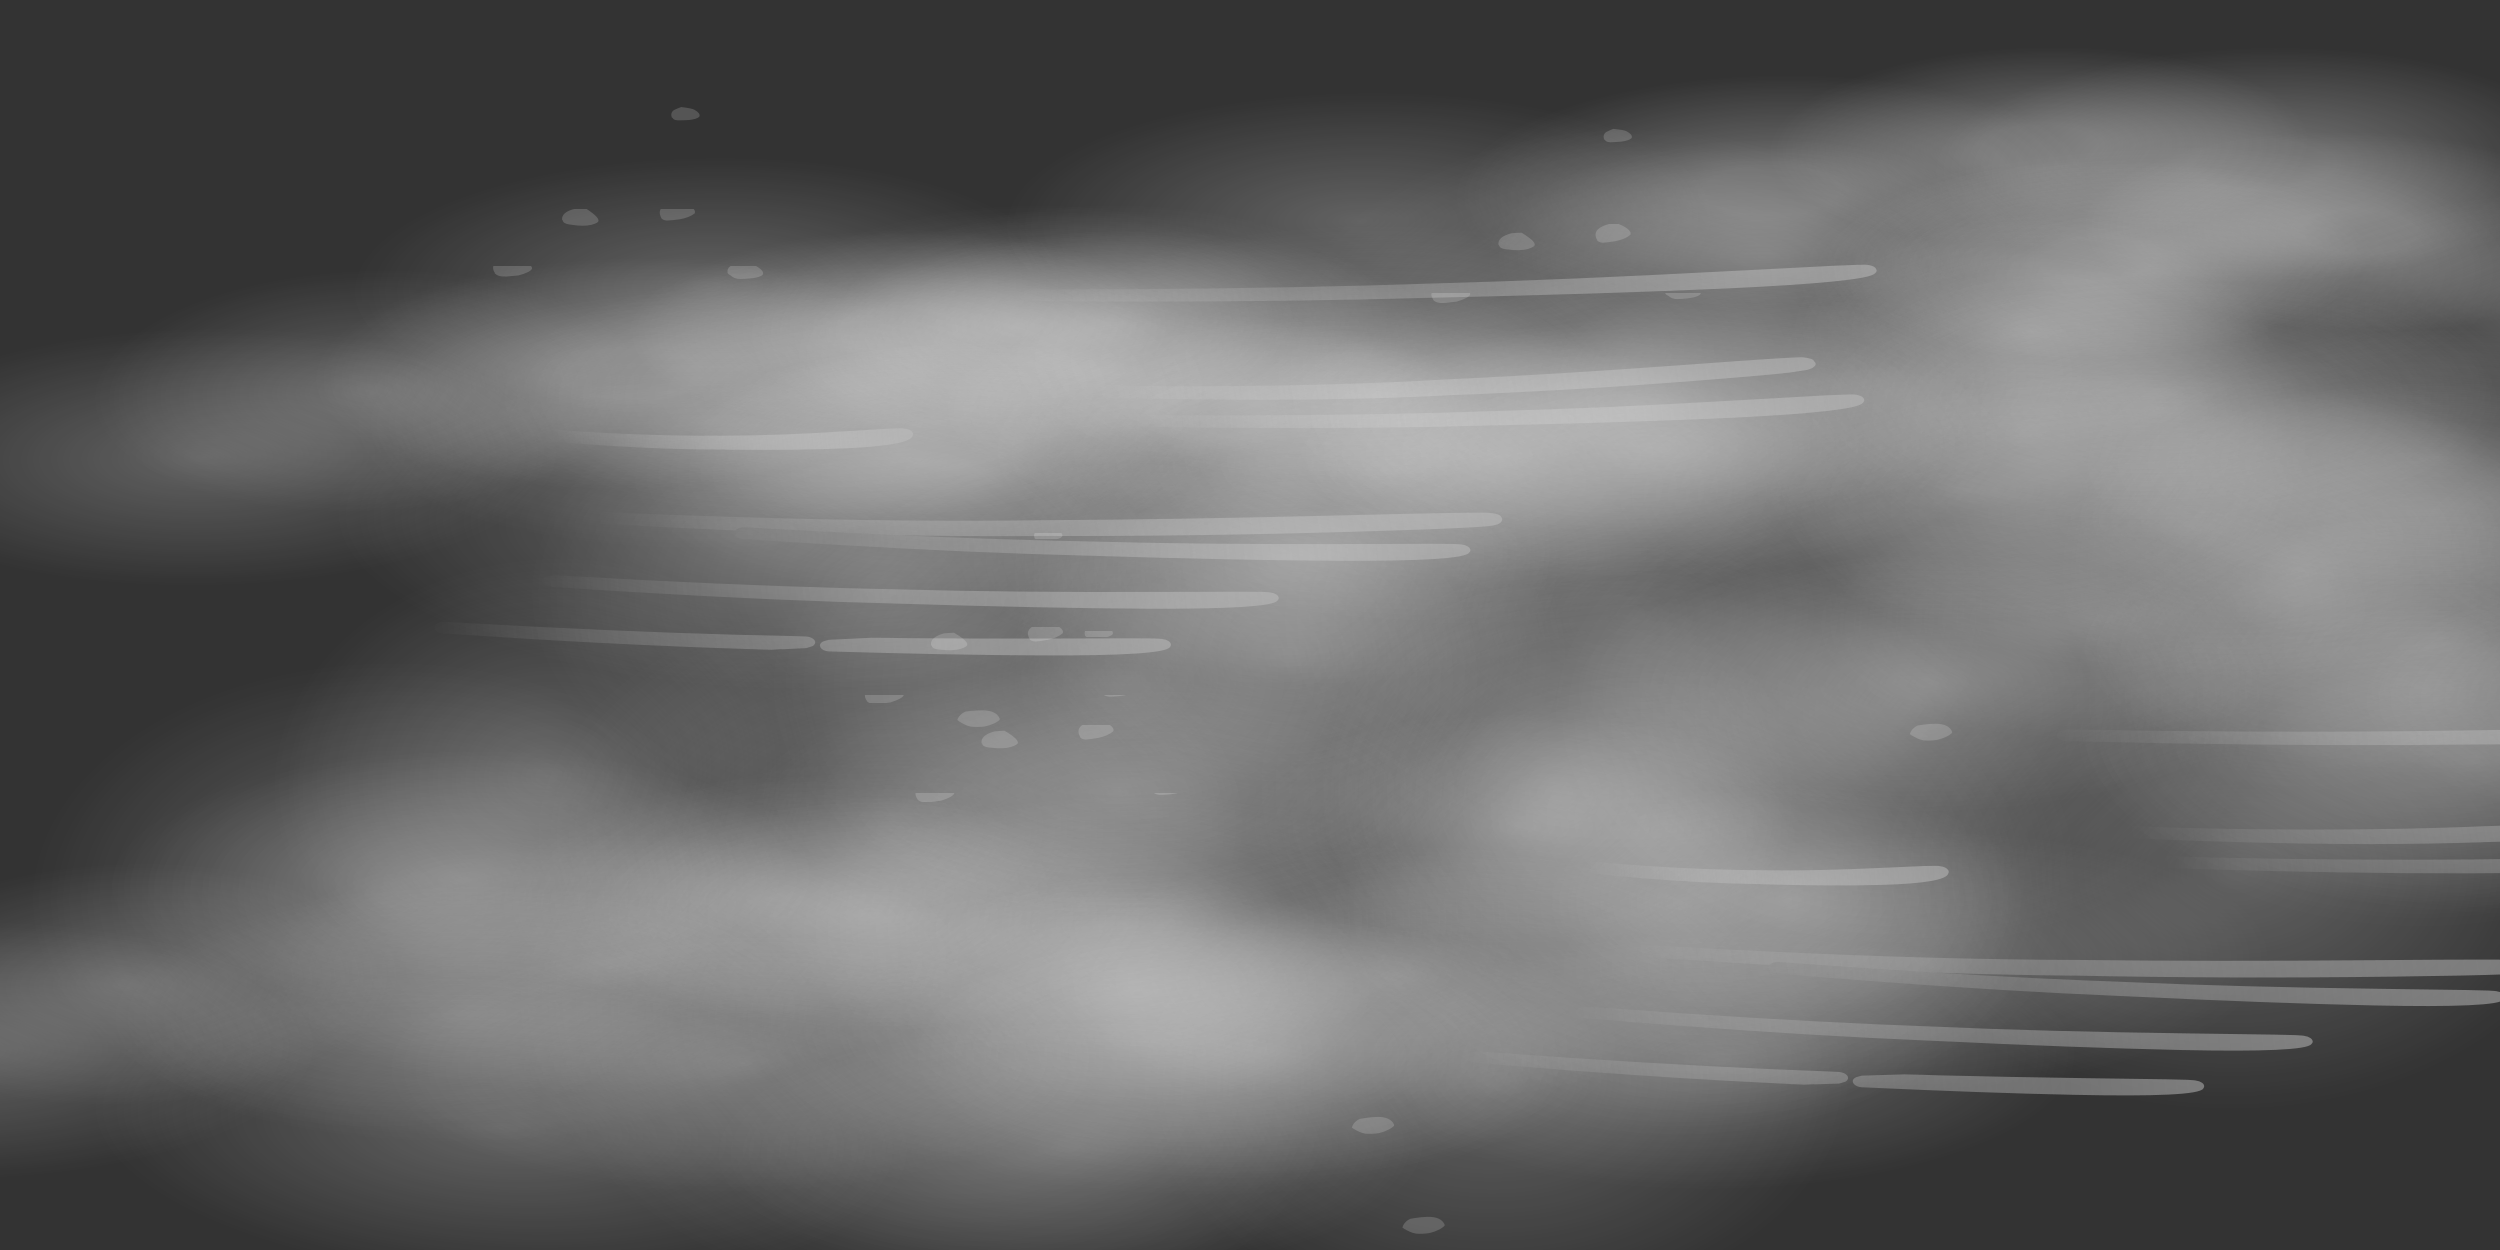 <?xml version="1.0" encoding="UTF-8" standalone="no"?>
<svg xmlns:xlink="http://www.w3.org/1999/xlink" height="150.0px" width="300.0px" xmlns="http://www.w3.org/2000/svg">
  <rect width="100%" height="100%" fill="#333333" stroke="none"/>
  <g transform="matrix(1.0, 0.0, 0.0, 1.0, 0.0, 0.0)">
    <use height="220.9" transform="matrix(0.584, -0.005, 0.014, 0.534, 0.431, 42.516)" width="418.35" xlink:href="#shape0"/>
    <use height="220.9" transform="matrix(0.584, -0.006, 0.009, 0.295, 28.415, 80.088)" width="418.35" xlink:href="#shape0"/>
    <use height="220.9" transform="matrix(0.584, -0.005, 0.008, 0.295, -20.506, 19.194)" width="418.35" xlink:href="#shape0"/>
    <use height="129.35" transform="matrix(0.584, -0.005, 0.008, 0.295, 35.813, 27.862)" width="246.05" xlink:href="#shape1"/>
    <use height="220.9" transform="matrix(0.584, -0.005, 0.008, 0.295, -49.656, 90.394)" width="418.35" xlink:href="#shape0"/>
    <use height="220.9" transform="matrix(0.584, -0.005, 0.015, 0.547, 89.194, 15.206)" width="418.35" xlink:href="#shape0"/>
    <use height="220.9" transform="matrix(0.584, -0.006, 0.009, 0.295, 186.515, 46.388)" width="418.35" xlink:href="#shape0"/>
    <use height="220.9" transform="matrix(0.584, -0.005, 0.008, 0.295, 57.744, 11.394)" width="418.35" xlink:href="#shape0"/>
    <use height="129.35" transform="matrix(0.584, -0.005, 0.008, 0.295, 172.713, 5.912)" width="246.05" xlink:href="#shape1"/>
    <use height="220.9" transform="matrix(0.584, -0.006, 0.009, 0.295, 153.065, 18.088)" width="418.35" xlink:href="#shape0"/>
    <use height="153.65" transform="matrix(0.46, -0.115, 0.213, 0.255, 36.274, 56.489)" width="376.05" xlink:href="#shape2"/>
    <use height="153.65" transform="matrix(0.462, -0.107, 0.21, 0.258, 160.409, 107.777)" width="376.05" xlink:href="#shape2"/>
    <use height="339.2" transform="matrix(0.409, 0.0, 0.041, 0.259, 110.316, 2.944)" width="540.5" xlink:href="#morphshape0"/>
    <use height="339.2" transform="matrix(0.409, -0.006, 0.046, 0.259, 47.779, 63.709)" width="540.5" xlink:href="#morphshape0"/>
    <use height="339.2" transform="matrix(0.409, -0.006, 0.046, 0.258, 41.713, 52.045)" width="540.5" xlink:href="#morphshape0"/>
    <use height="339.2" transform="matrix(0.41, 0.011, 0.032, 0.26, -1.291, -1.911)" width="540.5" xlink:href="#morphshape0"/>
  </g>
  <defs>
    <g id="shape0" transform="matrix(1.0, 0.0, 0.0, 1.0, 209.15, 110.45)">
      <path d="M53.55 8.85 Q29.0 8.85 11.65 -5.55 -5.7 -19.95 -5.7 -40.3 -5.7 -60.65 11.65 -75.05 29.0 -89.45 53.55 -89.45 78.1 -89.45 95.5 -75.05 112.85 -60.65 112.85 -40.3 112.85 -19.95 95.5 -5.55 78.1 8.85 53.55 8.85" fill="url(#gradient0)" fill-rule="evenodd" stroke="none"/>
      <path d="M-77.75 -62.75 Q-55.4 -55.55 -46.15 -36.4 -36.85 -17.3 -46.05 2.65 -55.2 22.55 -77.5 31.6 -99.8 40.6 -122.1 33.45 -144.4 26.25 -153.7 7.1 -163.0 -12.05 -153.8 -32.0 -144.65 -51.9 -122.35 -60.9 -100.1 -69.95 -77.75 -62.75" fill="url(#gradient1)" fill-rule="evenodd" stroke="none"/>
      <path d="M159.0 -9.05 Q159.0 11.25 144.1 25.55 129.15 39.9 108.05 39.9 86.95 39.9 72.05 25.55 57.15 11.25 57.15 -9.05 57.15 -29.3 72.05 -43.6 86.95 -57.95 108.05 -57.95 129.15 -57.95 144.1 -43.6 159.0 -29.3 159.0 -9.05" fill="url(#gradient2)" fill-rule="evenodd" stroke="none"/>
      <path d="M20.3 -98.05 Q43.7 -83.75 45.7 -61.35 46.65 -50.35 41.6 -39.85 36.75 -29.75 27.0 -21.5 6.35 -4.1 -24.8 -1.95 -56.0 0.25 -79.4 -14.0 -102.85 -28.3 -104.8 -50.7 -105.75 -61.7 -100.75 -72.2 -95.9 -82.3 -86.15 -90.55 -65.5 -107.95 -34.3 -110.15 -3.15 -112.3 20.3 -98.05" fill="url(#gradient3)" fill-rule="evenodd" stroke="none"/>
      <path d="M-100.75 -17.95 Q-95.9 -28.05 -86.15 -36.3 -65.5 -53.7 -34.3 -55.9 -3.15 -58.1 20.3 -43.8 43.7 -29.55 45.7 -7.1 46.65 3.9 41.6 14.35 36.75 24.45 27.0 32.7 6.35 50.1 -24.8 52.3 -56.0 54.5 -79.4 40.2 -102.85 25.95 -104.8 3.5 -105.75 -7.5 -100.75 -17.95" fill="url(#gradient4)" fill-rule="evenodd" stroke="none"/>
      <path d="M-75.1 -11.5 Q-46.35 -24.15 -10.85 -16.4 24.65 -8.65 46.15 15.0 56.3 26.2 60.6 38.7 65.0 51.7 62.5 64.3 59.95 76.9 50.9 86.95 42.15 96.65 28.55 102.6 -0.2 115.25 -35.7 107.5 -71.2 99.75 -92.7 76.1 -102.85 64.95 -107.15 52.4 -111.55 39.45 -109.05 26.85 -106.5 14.25 -97.45 4.2 -88.7 -5.5 -75.1 -11.5" fill="url(#gradient5)" fill-rule="evenodd" stroke="none"/>
      <path d="M97.95 35.75 Q93.1 45.85 83.35 54.1 62.7 71.5 31.55 73.7 0.4 75.9 -23.05 61.6 -46.5 47.3 -48.45 24.9 -49.4 13.9 -44.4 3.45 -39.55 -6.65 -29.75 -14.9 -9.1 -32.3 22.05 -34.5 53.2 -36.7 76.65 -22.4 100.05 -8.15 102.05 14.3 103.0 25.3 97.95 35.75" fill="url(#gradient6)" fill-rule="evenodd" stroke="none"/>
      <path d="M168.8 50.4 Q169.8 61.4 164.75 71.9 159.9 82.0 150.15 90.25 129.5 107.65 98.3 109.8 67.15 112.0 43.7 97.75 20.3 83.45 18.3 61.05 17.35 50.05 22.4 39.55 27.25 29.45 37.0 21.2 57.65 3.8 88.8 1.6 119.95 -0.55 143.4 13.7 154.5 20.45 161.05 29.75 167.85 39.4 168.8 50.4" fill="url(#gradient7)" fill-rule="evenodd" stroke="none"/>
      <path d="M-66.25 -14.2 Q-59.45 -4.55 -58.5 6.45 -57.5 17.45 -62.55 27.9 -67.4 38.0 -77.15 46.25 -97.85 63.65 -129.0 65.85 -160.15 68.05 -183.6 53.75 -207.0 39.5 -209.0 17.05 -209.95 6.05 -204.9 -4.4 -200.05 -14.5 -190.3 -22.75 -169.65 -40.15 -138.5 -42.35 -107.35 -44.55 -83.9 -30.25 -72.8 -23.5 -66.25 -14.2" fill="url(#gradient8)" fill-rule="evenodd" stroke="none"/>
      <path d="M209.05 10.7 Q210.05 21.7 205.0 32.2 200.15 42.3 190.4 50.55 169.75 67.95 138.55 70.15 107.4 72.35 83.95 58.05 60.55 43.75 58.55 21.35 57.6 10.35 62.65 -0.15 67.5 -10.25 77.25 -18.45 97.9 -35.85 129.05 -38.05 160.2 -40.25 183.65 -25.95 194.75 -19.25 201.3 -9.9 208.1 -0.3 209.05 10.7" fill="url(#gradient9)" fill-rule="evenodd" stroke="none"/>
    </g>
    <radialGradient cx="0" cy="0" gradientTransform="matrix(0.072, 0.0, 0.0, -0.06, 53.55, -40.3)" gradientUnits="userSpaceOnUse" id="gradient0" r="819.2" spreadMethod="pad">
      <stop offset="0.0" stop-color="#ffffff" stop-opacity="0.231"/>
      <stop offset="0.965" stop-color="#ffffff" stop-opacity="0.0"/>
    </radialGradient>
    <radialGradient cx="0" cy="0" gradientTransform="matrix(0.066, -0.027, -0.027, -0.056, -99.9, -14.65)" gradientUnits="userSpaceOnUse" id="gradient1" r="819.2" spreadMethod="pad">
      <stop offset="0.0" stop-color="#ffffff" stop-opacity="0.231"/>
      <stop offset="0.965" stop-color="#ffffff" stop-opacity="0.0"/>
    </radialGradient>
    <radialGradient cx="0" cy="0" gradientTransform="matrix(0.062, 0.0, 0.0, -0.06, 108.05, -9.05)" gradientUnits="userSpaceOnUse" id="gradient2" r="819.2" spreadMethod="pad">
      <stop offset="0.0" stop-color="#ffffff" stop-opacity="0.231"/>
      <stop offset="0.965" stop-color="#ffffff" stop-opacity="0.0"/>
    </radialGradient>
    <radialGradient cx="0" cy="0" gradientTransform="matrix(0.092, -0.006, -0.006, -0.066, -29.55, -56.05)" gradientUnits="userSpaceOnUse" id="gradient3" r="819.2" spreadMethod="pad">
      <stop offset="0.0" stop-color="#ffffff" stop-opacity="0.231"/>
      <stop offset="0.965" stop-color="#ffffff" stop-opacity="0.0"/>
    </radialGradient>
    <radialGradient cx="0" cy="0" gradientTransform="matrix(0.092, -0.006, -0.006, -0.066, -29.55, -1.8)" gradientUnits="userSpaceOnUse" id="gradient4" r="819.2" spreadMethod="pad">
      <stop offset="0.0" stop-color="#ffffff" stop-opacity="0.231"/>
      <stop offset="0.965" stop-color="#ffffff" stop-opacity="0.0"/>
    </radialGradient>
    <radialGradient cx="0" cy="0" gradientTransform="matrix(0.105, 0.023, 0.015, -0.076, -23.25, 45.55)" gradientUnits="userSpaceOnUse" id="gradient5" r="819.2" spreadMethod="pad">
      <stop offset="0.0" stop-color="#ffffff" stop-opacity="0.231"/>
      <stop offset="0.965" stop-color="#ffffff" stop-opacity="0.0"/>
    </radialGradient>
    <radialGradient cx="0" cy="0" gradientTransform="matrix(0.092, -0.006, -0.006, -0.066, 26.8, 19.6)" gradientUnits="userSpaceOnUse" id="gradient6" r="819.2" spreadMethod="pad">
      <stop offset="0.0" stop-color="#ffffff" stop-opacity="0.231"/>
      <stop offset="0.965" stop-color="#ffffff" stop-opacity="0.0"/>
    </radialGradient>
    <radialGradient cx="0" cy="0" gradientTransform="matrix(0.092, -0.006, -0.006, -0.066, 93.55, 55.7)" gradientUnits="userSpaceOnUse" id="gradient7" r="819.2" spreadMethod="pad">
      <stop offset="0.0" stop-color="#ffffff" stop-opacity="0.231"/>
      <stop offset="0.965" stop-color="#ffffff" stop-opacity="0.0"/>
    </radialGradient>
    <radialGradient cx="0" cy="0" gradientTransform="matrix(0.092, -0.006, -0.006, -0.066, -133.75, 11.75)" gradientUnits="userSpaceOnUse" id="gradient8" r="819.2" spreadMethod="pad">
      <stop offset="0.0" stop-color="#ffffff" stop-opacity="0.231"/>
      <stop offset="0.965" stop-color="#ffffff" stop-opacity="0.0"/>
    </radialGradient>
    <radialGradient cx="0" cy="0" gradientTransform="matrix(0.092, -0.006, -0.006, -0.066, 133.8, 16.05)" gradientUnits="userSpaceOnUse" id="gradient9" r="819.2" spreadMethod="pad">
      <stop offset="0.0" stop-color="#ffffff" stop-opacity="0.231"/>
      <stop offset="0.965" stop-color="#ffffff" stop-opacity="0.0"/>
    </radialGradient>
    <g id="shape1" transform="matrix(1.0, 0.0, 0.0, 1.0, 123.0, 64.65)">
      <path d="M-106.15 -36.95 Q-87.7 -52.5 -59.8 -54.45 -31.95 -56.45 -11.0 -43.65 9.95 -30.9 11.7 -10.85 13.45 9.2 -5.0 24.75 -23.45 40.3 -51.3 42.25 -79.2 44.25 -100.15 31.45 -121.1 18.7 -122.85 -1.35 -124.6 -21.4 -106.15 -36.95" fill="url(#gradient10)" fill-rule="evenodd" stroke="none"/>
      <path d="M42.95 3.45 Q27.15 16.75 3.3 18.45 -20.6 20.15 -38.5 9.2 -56.45 -1.7 -58.0 -18.9 -59.5 -36.05 -43.65 -49.4 -27.85 -62.7 -4.0 -64.4 19.9 -66.1 37.8 -55.15 55.75 -44.2 57.25 -27.05 58.8 -9.9 42.95 3.45" fill="url(#gradient11)" fill-rule="evenodd" stroke="none"/>
      <path d="M90.3 -53.25 Q111.75 -40.15 113.55 -19.65 115.35 0.85 96.45 16.8 77.55 32.8 49.0 34.8 20.45 36.8 -1.05 23.7 -22.5 10.6 -24.3 -9.9 -26.1 -30.45 -7.2 -46.4 11.7 -62.3 40.25 -64.35 68.8 -66.35 90.3 -53.25" fill="url(#gradient12)" fill-rule="evenodd" stroke="none"/>
      <path d="M7.0 -18.4 Q30.9 -20.1 48.8 -9.15 66.75 1.8 68.25 18.95 69.8 36.1 53.95 49.45 38.15 62.75 14.3 64.45 -9.6 66.15 -27.5 55.2 -45.45 44.3 -47.0 27.1 -48.5 9.95 -32.65 -3.4 -16.85 -16.7 7.0 -18.4" fill="url(#gradient13)" fill-rule="evenodd" stroke="none"/>
      <path d="M103.95 45.8 Q86.1 56.7 61.95 54.75 37.8 52.75 21.55 39.1 5.3 25.4 6.4 8.0 7.5 -9.4 25.35 -20.3 43.25 -31.25 67.35 -29.25 91.5 -27.3 107.8 -13.6 124.1 0.1 122.95 17.5 121.85 34.9 103.95 45.8" fill="url(#gradient14)" fill-rule="evenodd" stroke="none"/>
    </g>
    <radialGradient cx="0" cy="0" gradientTransform="matrix(0.082, -0.006, -0.005, -0.059, -55.55, -6.1)" gradientUnits="userSpaceOnUse" id="gradient10" r="819.2" spreadMethod="pad">
      <stop offset="0.208" stop-color="#ffffff" stop-opacity="0.271"/>
      <stop offset="0.965" stop-color="#ffffff" stop-opacity="0.0"/>
    </radialGradient>
    <radialGradient cx="0" cy="0" gradientTransform="matrix(0.07, -0.005, -0.004, -0.051, -0.35, -22.95)" gradientUnits="userSpaceOnUse" id="gradient11" r="819.2" spreadMethod="pad">
      <stop offset="0.208" stop-color="#ffffff" stop-opacity="0.271"/>
      <stop offset="0.965" stop-color="#ffffff" stop-opacity="0.0"/>
    </radialGradient>
    <radialGradient cx="0" cy="0" gradientTransform="matrix(0.084, -0.006, -0.005, -0.06, 44.6, -14.8)" gradientUnits="userSpaceOnUse" id="gradient12" r="819.2" spreadMethod="pad">
      <stop offset="0.208" stop-color="#ffffff" stop-opacity="0.271"/>
      <stop offset="0.965" stop-color="#ffffff" stop-opacity="0.0"/>
    </radialGradient>
    <radialGradient cx="0" cy="0" gradientTransform="matrix(0.07, -0.005, -0.004, -0.051, 10.65, 23.05)" gradientUnits="userSpaceOnUse" id="gradient13" r="819.2" spreadMethod="pad">
      <stop offset="0.208" stop-color="#ffffff" stop-opacity="0.271"/>
      <stop offset="0.965" stop-color="#ffffff" stop-opacity="0.0"/>
    </radialGradient>
    <radialGradient cx="0" cy="0" gradientTransform="matrix(0.071, 0.006, 0.003, -0.051, 64.65, 12.75)" gradientUnits="userSpaceOnUse" id="gradient14" r="819.2" spreadMethod="pad">
      <stop offset="0.208" stop-color="#ffffff" stop-opacity="0.271"/>
      <stop offset="0.965" stop-color="#ffffff" stop-opacity="0.0"/>
    </radialGradient>
    <g id="shape2" transform="matrix(1.0, 0.0, 0.0, 1.0, 183.55, 76.95)">
      <path d="M0.75 -33.4 L2.65 -33.3 Q11.9 -28.5 26.45 -22.0 55.4 -9.15 80.55 -0.9 L80.65 -0.85 80.7 -0.85 80.85 -0.8 Q103.2 7.15 134.2 16.5 159.5 24.05 160.75 24.95 162.75 26.3 162.45 27.6 162.7 29.25 160.75 30.05 L160.7 30.05 160.55 30.1 159.5 30.25 159.45 30.25 154.9 29.55 154.7 29.5 Q148.5 28.05 134.4 23.95 104.05 15.15 76.85 5.0 L76.85 5.05 Q51.95 -3.55 23.5 -17.15 9.25 -23.85 0.3 -28.8 L0.2 -28.85 -0.1 -29.1 -0.8 -30.1 -0.85 -30.25 Q-1.2 -31.25 -0.75 -32.15 L-0.75 -32.1 -0.65 -32.3 -0.7 -32.25 Q-0.2 -33.15 0.75 -33.4" fill="url(#gradient15)" fill-rule="evenodd" stroke="none"/>
      <path d="M3.35 -18.25 L5.3 -18.15 Q14.75 -13.5 29.6 -6.85 59.35 6.4 84.75 15.95 107.55 25.0 140.15 35.75 L158.75 41.95 Q161.85 43.05 163.35 43.65 L164.6 44.15 164.9 44.3 164.95 44.3 165.3 44.55 165.6 44.75 165.5 44.7 165.85 45.05 Q166.7 46.15 166.4 47.1 166.25 47.9 165.55 48.45 L165.5 48.5 Q162.55 51.25 135.75 42.0 113.4 34.15 80.85 21.0 L80.9 21.0 Q55.8 11.25 26.85 -2.25 12.3 -8.95 3.1 -13.6 L3.05 -13.65 2.9 -13.7 2.95 -13.7 Q2.15 -14.15 1.85 -14.95 L1.8 -15.1 Q1.45 -16.0 1.85 -16.9 L1.95 -17.1 Q2.35 -17.85 3.2 -18.2 L3.35 -18.25" fill="url(#gradient16)" fill-rule="evenodd" stroke="none"/>
      <path d="M4.1 -76.75 L4.15 -76.8 4.2 -76.8 6.15 -76.7 6.4 -76.55 Q16.2 -72.15 29.45 -66.35 65.15 -50.75 95.4 -39.35 122.8 -28.55 161.5 -15.4 L183.6 -7.8 189.05 -5.8 189.1 -5.8 190.5 -5.2 190.5 -5.25 191.05 -4.95 191.2 -4.85 191.65 -4.5 191.7 -4.45 Q192.75 -3.35 192.45 -2.35 192.45 -1.35 191.35 -0.7 188.25 1.85 156.65 -9.3 130.0 -18.8 91.15 -34.45 L91.2 -34.45 Q61.35 -46.05 26.55 -61.8 L3.95 -72.2 3.75 -72.3 Q3.0 -72.75 2.7 -73.55 L2.7 -73.6 Q2.35 -74.6 2.8 -75.55 L2.8 -75.5 3.0 -75.8 3.95 -76.7 4.1 -76.75 M191.6 -4.5 L191.65 -4.5 191.6 -4.5" fill="url(#gradient17)" fill-rule="evenodd" stroke="none"/>
      <path d="M2.8 64.2 L3.3 64.55 3.4 64.6 3.4 64.65 4.0 65.25 4.05 65.35 4.1 65.5 Q4.55 66.3 4.4 66.95 4.35 67.9 3.5 68.5 0.65 71.3 -25.85 59.1 -47.65 49.05 -79.55 32.45 -104.05 20.05 -132.35 3.45 -143.0 -2.75 -150.7 -7.5 -151.6 -8.1 -151.8 -9.1 L-151.8 -9.15 -151.8 -9.4 -151.8 -9.5 -151.8 -9.55 -151.8 -9.65 Q-151.85 -10.3 -151.5 -10.9 -150.95 -11.8 -149.95 -12.05 L-148.1 -11.8 -129.05 -0.85 Q-100.1 15.55 -75.2 27.8 -52.9 39.25 -21.1 53.35 -8.95 58.7 -2.9 61.45 L1.6 63.55 2.85 64.25 2.8 64.2" fill="url(#gradient18)" fill-rule="evenodd" stroke="none"/>
      <path d="M-122.15 -68.75 Q-117.8 -65.85 -110.95 -61.95 -97.25 -54.2 -85.15 -49.1 -74.35 -44.25 -58.6 -39.25 L-49.5 -36.3 -47.15 -35.4 -46.35 -35.05 -45.7 -34.5 -45.65 -34.45 -45.6 -34.45 Q-44.95 -33.65 -44.95 -32.9 L-44.95 -32.85 -44.95 -32.8 Q-44.85 -31.95 -45.5 -31.2 -47.7 -27.65 -62.0 -32.7 -72.95 -36.6 -88.4 -43.95 L-88.45 -44.0 -88.55 -44.05 -88.6 -44.1 Q-100.5 -49.35 -113.9 -57.45 -120.7 -61.65 -124.95 -64.6 -125.55 -65.05 -125.8 -65.65 L-126.0 -66.1 -126.0 -66.15 Q-126.2 -67.15 -125.65 -68.0 L-125.65 -68.05 Q-125.15 -68.75 -124.4 -69.0 L-124.05 -69.1 -124.0 -69.1 Q-123.05 -69.3 -122.15 -68.75" fill="url(#gradient19)" fill-rule="evenodd" stroke="none"/>
      <path d="M-183.2 -3.2 Q-182.65 -4.1 -181.65 -4.35 -180.7 -4.6 -179.8 -4.1 L-160.75 6.8 Q-131.7 23.25 -106.9 35.45 L-105.0 36.45 -104.95 36.45 Q-104.1 36.9 -103.7 37.8 L-103.7 37.85 -103.65 38.05 Q-103.45 38.85 -103.7 39.55 L-103.75 39.65 -103.8 39.75 -103.8 39.8 -103.85 39.9 Q-104.25 40.6 -105.05 41.0 L-105.0 40.95 -105.1 41.0 -106.7 41.15 -106.9 41.1 -112.2 39.25 -112.3 39.2 -112.4 39.1 -114.15 38.55 -114.3 38.5 -114.4 38.45 -114.5 38.45 -117.45 36.95 -117.45 36.9 -120.45 35.35 Q-140.95 24.65 -164.0 11.15 L-182.3 0.2 Q-183.2 -0.3 -183.45 -1.3 -183.7 -2.3 -183.15 -3.2 L-183.2 -3.2 M-28.8 71.9 L-28.85 71.85 -28.35 72.2 -28.25 72.25 -28.25 72.3 -27.7 72.85 -27.65 72.9 -27.6 73.0 -27.55 73.15 Q-27.1 73.95 -27.25 74.6 -27.35 75.45 -28.05 76.1 -30.75 79.15 -57.5 66.8 -76.25 58.2 -102.15 44.8 L-102.2 44.8 Q-103.1 44.35 -103.45 43.45 L-103.45 43.4 -103.5 43.2 Q-103.7 42.45 -103.45 41.75 L-103.3 41.35 Q-102.9 40.6 -102.05 40.25 L-101.9 40.2 -100.45 40.1 -100.25 40.15 -91.0 43.4 -90.9 43.45 -91.0 43.4 -90.8 43.45 -90.75 43.5 -90.7 43.5 -90.65 43.55 -87.0 45.25 -83.4 47.0 Q-69.35 53.6 -52.75 61.0 -40.6 66.35 -34.55 69.1 L-30.05 71.2 -28.8 71.9" fill="url(#gradient20)" fill-rule="evenodd" stroke="none"/>
      <path d="M-66.4 6.25 Q-44.6 18.25 -25.2 27.8 -2.9 39.25 28.9 53.35 L47.1 61.45 51.6 63.55 52.85 64.25 52.8 64.2 53.3 64.55 53.4 64.6 53.4 64.65 54.0 65.25 54.05 65.35 54.1 65.5 Q54.55 66.3 54.4 66.95 54.35 67.9 53.5 68.5 50.65 71.3 24.15 59.1 2.35 49.05 -29.55 32.45 -54.05 20.05 -82.35 3.45 -93.0 -2.75 -100.7 -7.5 -101.6 -8.1 -101.8 -9.1 L-101.8 -9.15 -101.8 -9.4 -101.8 -9.5 -101.8 -9.55 -101.8 -9.65 Q-101.85 -10.3 -101.5 -10.9 L-100.9 -11.6 -99.95 -12.05 -99.7 -12.1 Q-98.9 -12.25 -98.1 -11.8 L-85.9 -4.75 -79.05 -0.85 -66.4 6.25" fill="url(#gradient21)" fill-rule="evenodd" stroke="none"/>
      <path d="M-100.9 -11.6 L-101.65 -12.0 Q-119.05 -21.55 -130.1 -28.2 -131.0 -28.7 -131.25 -29.7 -131.5 -30.7 -131.0 -31.6 -130.5 -32.5 -129.5 -32.75 -128.5 -33.0 -127.6 -32.45 L-127.6 -32.5 Q-116.2 -26.0 -98.35 -16.75 -62.55 1.85 -31.9 14.7 -4.6 26.75 33.0 41.7 63.45 53.8 65.0 54.95 67.1 56.35 66.85 57.6 66.9 58.65 66.2 59.4 65.75 60.0 64.75 60.25 L64.7 60.25 64.45 60.25 63.5 60.25 63.45 60.25 Q62.15 60.1 58.2 58.75 50.8 56.3 33.45 49.55 -3.45 35.25 -36.6 20.0 L-36.6 20.05 Q-50.95 13.8 -66.4 6.25 L-79.05 -0.85 -85.9 -4.75 -98.1 -11.8 Q-98.9 -12.25 -99.7 -12.1 L-99.95 -12.05 -100.9 -11.6" fill="url(#gradient22)" fill-rule="evenodd" stroke="none"/>
    </g>
    <linearGradient gradientTransform="matrix(-0.097, -0.034, -0.018, 0.053, 80.0, -0.1)" gradientUnits="userSpaceOnUse" id="gradient15" spreadMethod="pad" x1="-819.2" x2="819.2">
      <stop offset="0.0" stop-color="#bebebe" stop-opacity="0.51"/>
      <stop offset="1.0" stop-color="#ffffff" stop-opacity="0.0"/>
    </linearGradient>
    <linearGradient gradientTransform="matrix(-0.098, -0.038, -0.012, 0.031, 83.3, 17.15)" gradientUnits="userSpaceOnUse" id="gradient16" spreadMethod="pad" x1="-819.2" x2="819.2">
      <stop offset="0.0" stop-color="#bebebe" stop-opacity="0.51"/>
      <stop offset="1.0" stop-color="#ffffff" stop-opacity="0.0"/>
    </linearGradient>
    <linearGradient gradientTransform="matrix(-0.117, -0.045, -0.012, 0.031, 93.8, -38.2)" gradientUnits="userSpaceOnUse" id="gradient17" spreadMethod="pad" x1="-819.2" x2="819.2">
      <stop offset="0.0" stop-color="#bebebe" stop-opacity="0.51"/>
      <stop offset="1.0" stop-color="#ffffff" stop-opacity="0.0"/>
    </linearGradient>
    <linearGradient gradientTransform="matrix(-0.095, -0.048, -0.012, 0.031, -76.9, 28.8)" gradientUnits="userSpaceOnUse" id="gradient18" spreadMethod="pad" x1="-819.2" x2="819.2">
      <stop offset="0.0" stop-color="#bebebe" stop-opacity="0.51"/>
      <stop offset="1.0" stop-color="#ffffff" stop-opacity="0.0"/>
    </linearGradient>
    <linearGradient gradientTransform="matrix(-0.046, -0.021, -0.012, 0.031, -86.2, -47.9)" gradientUnits="userSpaceOnUse" id="gradient19" spreadMethod="pad" x1="-819.2" x2="819.2">
      <stop offset="0.0" stop-color="#bebebe" stop-opacity="0.51"/>
      <stop offset="1.0" stop-color="#ffffff" stop-opacity="0.0"/>
    </linearGradient>
    <linearGradient gradientTransform="matrix(-0.095, -0.048, -0.012, 0.031, -108.55, 36.45)" gradientUnits="userSpaceOnUse" id="gradient20" spreadMethod="pad" x1="-819.2" x2="819.2">
      <stop offset="0.0" stop-color="#bebebe" stop-opacity="0.51"/>
      <stop offset="1.0" stop-color="#ffffff" stop-opacity="0.0"/>
    </linearGradient>
    <linearGradient gradientTransform="matrix(-0.095, -0.048, -0.012, 0.031, -26.9, 28.8)" gradientUnits="userSpaceOnUse" id="gradient21" spreadMethod="pad" x1="-819.2" x2="819.2">
      <stop offset="0.0" stop-color="#bebebe" stop-opacity="0.51"/>
      <stop offset="1.0" stop-color="#ffffff" stop-opacity="0.0"/>
    </linearGradient>
    <linearGradient gradientTransform="matrix(-0.118, -0.051, -0.018, 0.053, -33.0, 15.25)" gradientUnits="userSpaceOnUse" id="gradient22" spreadMethod="pad" x1="-819.2" x2="819.2">
      <stop offset="0.0" stop-color="#bebebe" stop-opacity="0.51"/>
      <stop offset="1.0" stop-color="#ffffff" stop-opacity="0.0"/>
    </linearGradient>
    <g id="morphshape0" transform="matrix(1.0, 0.0, 0.0, 1.0, 269.3, 169.7)">
      <path d="M-62.85 -45.0 Q-62.8 -44.5 -62.1 -43.95 -61.15 -42.35 -59.45 -42.5 -53.6 -42.85 -52.55 -44.95 -52.0 -47.4 -56.55 -50.35 -59.7 -50.2 -61.2 -48.9 -63.1 -47.4 -62.9 -45.0 M-73.5 -116.35 L-73.5 -116.3 -73.5 -116.3 Q-73.3 -115.25 -72.25 -115.2 L-72.0 -115.15 -72.05 -115.15 Q-70.55 -115.2 -68.7 -115.45 -66.45 -115.95 -65.65 -117.0 L-65.5 -117.35 Q-65.15 -118.75 -66.7 -120.2 -67.4 -120.9 -70.55 -121.35 -71.75 -120.65 -72.8 -119.85 -74.05 -118.5 -73.65 -116.25 M-80.5 -69.9 Q-80.2 -68.75 -78.85 -68.6 -77.1 -68.8 -75.05 -69.35 -72.25 -70.2 -70.45 -72.25 -69.95 -73.6 -71.0 -75.05 -72.0 -76.5 -74.35 -77.9 -78.15 -76.85 -79.7 -74.8 -81.2 -72.8 -80.4 -69.8 L-80.4 -69.8 M-91.75 112.85 L-91.75 112.95 Q-91.45 113.85 -90.8 114.3 -89.6 114.35 -88.2 114.45 -84.15 113.75 -82.15 112.0 -81.2 111.15 -80.85 110.25 -80.4 108.65 -81.85 107.0 -82.8 105.8 -84.75 104.65 -85.55 104.8 -86.35 104.9 -87.65 105.3 -88.8 106.05 -89.85 106.85 -91.2 109.0 -92.05 110.7 -91.55 112.7 M-102.2 98.8 Q-103.8 101.35 -101.95 104.65 -101.3 105.45 -99.45 105.75 -98.35 105.65 -97.3 105.25 -92.2 103.45 -91.45 100.7 -91.55 98.4 -96.1 95.4 -98.45 95.8 -99.95 96.75 -101.45 97.65 -102.2 98.85 M-109.45 -67.5 Q-109.45 -65.95 -107.7 -65.6 -106.55 -65.45 -105.3 -65.2 -102.1 -64.95 -100.2 -66.2 -99.55 -66.6 -99.2 -67.05 -98.0 -68.75 -102.25 -73.25 -103.8 -73.2 -105.2 -73.0 -109.6 -71.3 -109.6 -67.55 M-131.35 -42.2 Q-130.6 -40.4 -128.05 -40.7 L-124.45 -41.35 Q-120.75 -43.0 -120.2 -44.65 -120.1 -45.3 -120.4 -46.0 -121.3 -47.85 -125.45 -49.9 L-126.1 -49.85 Q-128.45 -49.25 -130.65 -47.05 -132.2 -44.9 -131.25 -42.2 L-131.25 -42.25 M-145.75 -47.0 Q-145.3 -45.55 -143.45 -45.45 L-140.9 -45.4 -139.95 -45.5 Q-136.25 -46.4 -135.75 -49.65 -136.55 -51.35 -139.55 -53.5 -143.1 -53.05 -144.85 -51.2 -146.45 -49.45 -145.85 -46.95 L-145.85 -46.95 M-155.25 52.95 L-155.25 53.0 Q-155.1 53.7 -154.35 54.15 L-152.95 54.4 Q-151.15 54.3 -149.4 53.95 -146.25 53.1 -145.25 51.45 -144.75 50.0 -146.5 48.5 -147.5 47.6 -150.6 46.8 -153.15 47.55 -154.45 49.0 -155.85 50.55 -155.35 53.0 M-158.45 101.5 Q-157.8 103.8 -156.05 104.7 L-154.0 105.0 Q-152.7 105.05 -151.15 104.5 -149.4 103.9 -148.05 103.0 -144.05 100.6 -143.7 98.5 -143.65 97.7 -144.2 96.9 -145.4 95.05 -150.85 93.35 -155.4 93.7 -157.8 96.15 -159.4 98.35 -158.45 101.6 M-171.05 -83.6 Q-171.55 -82.05 -170.65 -80.3 L-169.65 -78.65 Q-168.6 -77.3 -166.9 -77.45 -166.2 -77.6 -165.5 -77.9 -163.7 -78.65 -162.35 -79.6 -159.75 -81.25 -160.2 -84.0 -161.4 -85.5 -166.2 -87.15 -170.15 -85.95 -170.95 -83.65 M-267.15 97.05 Q-267.1 98.25 -265.95 98.35 -264.2 98.5 -261.9 98.6 L-261.8 98.65 Q-260.4 98.6 -259.1 98.25 -257.85 97.75 -257.2 96.85 L-257.15 96.7 -257.05 96.55 -257.05 96.55 Q-255.9 94.25 -258.7 91.3 -259.35 90.55 -260.05 89.85 -262.05 89.85 -263.75 90.15 -264.85 90.8 -265.65 91.6 -267.55 93.7 -267.25 96.85 M48.6 53.05 Q49.25 55.6 53.2 55.75 58.85 54.15 59.45 52.3 60.0 50.0 55.45 47.4 51.9 47.45 50.0 48.35 47.75 50.0 48.6 53.1 M21.1 -83.95 L21.1 -83.9 Q20.95 -81.75 24.15 -79.1 L24.5 -78.85 Q25.8 -78.15 27.45 -78.55 L27.6 -78.7 Q31.75 -81.0 31.85 -83.5 31.25 -85.6 25.4 -88.25 21.55 -86.35 21.2 -84.1 M12.25 -133.05 Q11.8 -130.8 14.95 -127.6 15.9 -127.35 17.1 -127.5 21.8 -129.65 21.95 -131.9 21.6 -134.2 16.55 -136.9 12.8 -135.25 12.25 -133.0 L12.25 -133.0 M3.8 76.45 Q3.6 76.8 3.6 77.05 3.65 79.15 5.4 81.5 6.55 82.7 8.55 81.75 10.0 81.0 11.4 80.1 13.55 78.5 14.25 77.15 14.55 76.5 14.55 75.85 L13.2 73.65 Q11.8 72.9 9.6 72.2 5.3 73.8 3.65 76.45 L3.65 76.45 M104.35 -107.6 L104.35 -107.55 104.35 -107.4 Q104.35 -106.15 105.3 -104.9 106.1 -103.85 107.3 -103.15 108.0 -102.8 108.65 -102.95 L110.2 -103.7 Q113.8 -105.6 114.5 -107.25 L114.7 -108.3 Q114.25 -109.9 110.7 -111.5 109.65 -111.7 106.45 -110.75 104.55 -109.45 104.4 -107.7 M145.45 -100.2 L145.45 -100.2 Q144.5 -97.85 146.75 -94.65 L147.1 -94.2 Q148.25 -92.85 150.2 -93.4 L151.15 -93.7 Q152.45 -94.2 153.55 -94.85 156.2 -96.7 156.05 -100.3 155.0 -102.25 150.8 -104.1 146.65 -102.45 145.5 -100.15 M140.95 -100.35 Q140.9 -98.6 143.7 -96.95 144.8 -96.2 146.15 -96.65 152.1 -98.55 153.0 -100.9 153.35 -102.65 150.9 -104.85 148.9 -104.8 145.85 -104.8 144.95 -104.55 144.6 -104.1 141.45 -102.85 141.1 -101.4 140.75 -101.0 141.0 -100.3 M168.7 -29.85 Q168.4 -28.9 168.95 -27.95 169.7 -26.75 170.95 -25.5 171.55 -25.05 172.25 -24.85 173.65 -24.8 174.8 -25.1 L175.05 -25.25 175.7 -25.55 176.1 -25.7 Q179.05 -27.1 180.1 -28.3 L180.55 -28.9 Q181.1 -29.75 181.4 -30.95 180.7 -32.45 177.0 -33.45 175.2 -33.7 173.6 -33.8 169.7 -32.45 168.8 -30.1 M199.3 -117.3 Q199.7 -114.95 202.9 -112.85 204.0 -112.35 205.1 -112.8 210.7 -115.8 210.85 -118.55 210.9 -119.2 209.8 -119.9 209.25 -122.05 204.65 -124.1 202.45 -123.95 201.5 -122.5 199.0 -119.75 199.3 -117.25" fill="url(#gradient23)" fill-rule="evenodd" stroke="none"/>
      <path d="M-18.2 97.95 L-18.2 98.0 -18.2 98.0 Q-17.9 99.1 -17.25 99.75 L-16.4 100.0 -16.4 100.05 -16.4 100.1 -16.4 100.15 -16.35 100.15 -16.35 100.2 -16.1 100.3 -15.7 100.45 -15.2 100.55 -14.05 100.5 Q-11.8 100.15 -9.55 99.2 L-8.85 98.8 -8.5 98.45 Q-7.0 97.15 -6.6 95.85 -6.5 94.95 -6.95 93.95 -7.55 92.95 -8.25 92.0 -9.2 90.9 -12.2 90.0 -15.4 90.95 -17.2 92.8 -19.1 94.85 -18.2 98.2 M130.75 113.0 L130.75 113.05 131.2 113.75 Q131.5 114.2 132.0 114.5 L132.15 114.55 132.3 114.6 132.5 114.7 133.25 114.9 133.75 114.9 Q134.6 114.95 135.7 114.85 L138.45 114.0 Q140.05 113.3 140.7 112.35 141.25 111.1 140.15 109.45 139.45 108.2 137.9 106.8 L135.5 106.6 Q133.0 107.25 131.7 108.55 130.55 109.65 130.55 112.05 L130.65 113.05 M234.95 15.4 Q234.15 17.35 235.25 19.5 L235.8 20.3 Q236.55 21.1 237.5 21.35 238.7 21.25 239.8 21.05 241.25 20.45 242.55 19.65 L244.4 18.25 244.95 17.75 Q246.3 16.6 246.35 15.55 246.1 13.55 239.8 11.5 235.9 12.75 234.85 15.15 M228.55 12.8 Q227.7 14.8 229.25 17.15 L229.8 17.85 Q230.45 18.55 231.3 18.5 L232.2 18.45 Q234.3 17.85 236.3 16.75 237.55 16.0 238.3 15.1 238.55 14.55 238.6 13.3 238.15 11.65 235.85 10.05 235.0 9.6 232.75 9.65 229.5 10.7 228.5 12.75" fill="url(#gradient24)" fill-rule="evenodd" stroke="none"/>
      <path d="M-11.6 159.1 L-11.25 159.5 -11.2 159.55 -11.2 159.6 -11.2 159.65 -11.15 159.7 -11.0 159.85 -10.95 159.8 -10.75 160.05 -10.4 160.4 -9.8 160.9 -9.7 161.0 -8.9 161.55 -8.15 161.85 -7.9 161.95 Q-6.05 162.2 -4.15 161.8 L-3.8 161.7 -2.5 161.15 -2.25 161.0 Q-1.5 160.6 -0.8 160.1 L0.05 159.35 0.6 158.75 Q0.95 158.4 0.85 157.8 0.2 154.25 -3.7 154.25 L-5.6 154.4 Q-7.3 154.65 -8.85 155.05 -10.85 156.35 -11.65 159.1 M258.05 -29.45 L258.05 -29.4 Q259.1 -26.55 261.95 -26.8 L262.05 -26.8 Q264.3 -27.0 266.8 -26.95 L267.25 -26.95 Q267.7 -27.0 268.05 -27.3 268.5 -27.85 269.0 -29.2 269.8 -31.9 269.15 -33.4 268.3 -34.9 265.65 -35.15 L264.6 -35.35 262.7 -35.35 Q259.1 -35.4 258.0 -31.6 257.65 -30.5 257.95 -29.5" fill="url(#gradient25)" fill-rule="evenodd" stroke="none"/>
      <path d="M79.75 141.6 L79.85 142.0 Q80.05 142.25 80.3 142.35 80.65 142.45 81.2 142.15 82.45 141.45 82.95 140.8 L83.05 140.4 Q83.05 139.85 82.7 139.3 L82.45 138.95 Q82.1 138.7 81.2 138.75 80.3 139.25 79.9 140.2 79.65 140.85 79.75 141.6 M74.8 142.05 L75.0 142.25 Q75.9 143.45 77.0 144.2 78.25 144.85 79.9 144.75 L82.55 144.4 Q85.25 143.65 86.8 141.8 87.35 140.85 87.75 139.95 L87.8 139.75 Q86.65 137.85 84.65 136.8 81.85 136.9 78.65 137.6 76.05 138.5 74.8 141.15 74.6 141.6 74.8 142.05 M157.1 86.05 L157.1 86.05 157.1 86.25 Q158.9 88.75 162.45 90.25 163.1 90.55 163.75 90.65 L164.5 90.65 Q168.6 90.2 171.2 86.5 171.05 85.8 170.85 85.05 169.7 82.7 166.75 81.8 L163.15 81.4 Q158.85 82.15 157.15 86.05 M191.75 59.9 L191.7 59.95 191.7 59.95 Q193.2 63.05 196.6 63.75 197.5 63.9 198.55 63.85 L199.35 63.35 200.2 62.35 200.75 61.45 201.1 60.9 Q201.4 60.0 201.3 59.3 201.05 58.4 200.05 57.8 L199.7 57.55 198.7 57.15 Q197.75 56.8 196.65 56.45 195.25 56.05 194.0 56.35 192.85 56.85 192.45 58.1 L192.0 59.65 192.0 59.65 M217.7 -29.1 L217.8 -28.95 Q218.7 -26.75 220.8 -25.7 221.5 -25.4 222.35 -25.2 L224.4 -25.25 225.9 -25.6 Q228.05 -26.0 229.85 -26.7 230.6 -26.95 231.0 -27.75 L231.25 -28.7 Q231.6 -30.25 231.3 -31.3 230.75 -32.55 229.0 -33.05 227.75 -33.35 226.4 -33.6 L223.8 -33.25 Q220.2 -32.55 217.9 -29.15 L217.85 -29.0" fill="url(#gradient26)" fill-rule="evenodd" stroke="none"/>
      <path d="M237.65 -114.9 L237.7 -114.7 237.7 -114.65 Q237.9 -114.0 238.45 -113.4 L239.3 -112.55 239.45 -112.5 239.75 -112.25 240.1 -112.0 Q240.7 -111.6 241.4 -111.3 L241.75 -111.15 242.4 -110.9 Q244.65 -110.2 246.05 -111.5 L246.5 -111.95 Q248.75 -114.9 248.25 -117.2 L248.0 -117.85 247.7 -118.35 247.4 -118.75 247.25 -118.9 247.2 -118.95 246.1 -119.7 245.15 -120.25 245.1 -120.3 244.95 -120.35 244.8 -120.4 244.45 -120.55 244.05 -120.7 243.45 -120.6 242.2 -120.3 240.1 -119.1 Q237.45 -117.0 237.55 -115.0" fill="url(#gradient27)" fill-rule="evenodd" stroke="none"/>
      <path d="M-267.25 96.85 Q-267.55 93.7 -265.65 91.6 -264.85 90.8 -263.75 90.15 -262.05 89.85 -260.05 89.85 -259.35 90.55 -258.7 91.3 -255.9 94.25 -257.05 96.55 L-257.05 96.55 -257.15 96.7 -257.2 96.85 Q-257.85 97.75 -259.1 98.25 -260.4 98.6 -261.8 98.65 L-261.9 98.6 Q-264.2 98.5 -265.95 98.35 -267.1 98.25 -267.15 97.05 M-170.95 -83.65 Q-170.15 -85.95 -166.2 -87.15 -161.4 -85.5 -160.2 -84.0 -159.75 -81.25 -162.35 -79.6 -163.7 -78.65 -165.5 -77.9 -166.2 -77.6 -166.9 -77.45 -168.6 -77.3 -169.65 -78.65 L-170.65 -80.3 Q-171.55 -82.05 -171.05 -83.6 M-158.45 101.6 Q-159.4 98.35 -157.8 96.15 -155.4 93.7 -150.85 93.35 -145.4 95.05 -144.2 96.9 -143.65 97.7 -143.7 98.5 -144.05 100.6 -148.05 103.0 -149.4 103.9 -151.15 104.5 -152.7 105.05 -154.0 105.0 L-156.05 104.7 Q-157.8 103.8 -158.45 101.5 M-155.35 53.0 Q-155.85 50.55 -154.45 49.0 -153.15 47.55 -150.6 46.8 -147.5 47.6 -146.5 48.5 -144.75 50.0 -145.25 51.45 -146.25 53.1 -149.4 53.95 -151.15 54.3 -152.95 54.4 L-154.35 54.15 Q-155.1 53.7 -155.25 53.0 L-155.25 52.95 M-145.85 -46.95 L-145.85 -46.95 Q-146.45 -49.45 -144.85 -51.2 -143.1 -53.05 -139.55 -53.5 -136.55 -51.35 -135.75 -49.65 -136.25 -46.4 -139.95 -45.5 L-140.9 -45.4 -143.45 -45.45 Q-145.3 -45.55 -145.75 -47.0 M-131.25 -42.25 L-131.25 -42.2 Q-132.2 -44.9 -130.65 -47.05 -128.45 -49.25 -126.1 -49.85 L-125.45 -49.9 Q-121.3 -47.85 -120.4 -46.0 -120.1 -45.3 -120.2 -44.65 -120.75 -43.0 -124.45 -41.35 L-128.05 -40.7 Q-130.6 -40.4 -131.35 -42.2 M-109.6 -67.55 Q-109.6 -71.3 -105.2 -73.0 -103.8 -73.2 -102.25 -73.25 -98.0 -68.75 -99.2 -67.05 -99.55 -66.6 -100.2 -66.2 -102.1 -64.95 -105.3 -65.2 -106.55 -65.45 -107.7 -65.6 -109.45 -65.95 -109.45 -67.5 M-102.2 98.85 Q-101.45 97.65 -99.95 96.75 -98.45 95.8 -96.1 95.4 -91.55 98.4 -91.45 100.7 -92.2 103.45 -97.3 105.25 -98.35 105.65 -99.45 105.75 -101.3 105.45 -101.95 104.65 -103.8 101.35 -102.2 98.8 M-91.55 112.7 Q-92.05 110.7 -91.2 109.0 -89.85 106.85 -88.8 106.05 -87.65 105.3 -86.35 104.9 -85.55 104.8 -84.75 104.65 -82.8 105.8 -81.85 107.0 -80.4 108.65 -80.85 110.25 -81.2 111.15 -82.15 112.0 -84.15 113.75 -88.2 114.45 -89.6 114.35 -90.8 114.3 -91.45 113.85 -91.75 112.95 L-91.75 112.85 M-80.4 -69.8 L-80.4 -69.8 Q-81.2 -72.8 -79.7 -74.8 -78.15 -76.85 -74.35 -77.9 -72.0 -76.5 -71.0 -75.05 -69.95 -73.6 -70.45 -72.25 -72.25 -70.2 -75.05 -69.35 -77.1 -68.8 -78.85 -68.6 -80.2 -68.75 -80.5 -69.9 M-73.65 -116.25 Q-74.05 -118.5 -72.8 -119.85 -71.75 -120.65 -70.55 -121.35 -67.4 -120.9 -66.7 -120.2 -65.15 -118.75 -65.5 -117.35 L-65.65 -117.0 Q-66.45 -115.95 -68.7 -115.45 -70.55 -115.2 -72.05 -115.15 L-72.0 -115.15 -72.25 -115.2 Q-73.3 -115.25 -73.5 -116.3 L-73.5 -116.3 -73.5 -116.35 M-62.9 -45.0 Q-63.1 -47.4 -61.2 -48.9 -59.7 -50.2 -56.55 -50.35 -52.0 -47.4 -52.55 -44.95 -53.6 -42.85 -59.45 -42.5 -61.15 -42.35 -62.1 -43.95 -62.8 -44.5 -62.85 -45.0 M-18.2 98.2 Q-19.1 94.85 -17.2 92.8 -15.4 90.95 -12.2 90.0 -9.2 90.9 -8.25 92.0 -7.55 92.95 -6.95 93.95 -6.5 94.95 -6.6 95.85 -7.0 97.15 -8.5 98.45 L-8.85 98.8 -9.55 99.2 Q-11.8 100.15 -14.05 100.5 L-15.2 100.55 -15.7 100.45 -16.1 100.3 -16.35 100.2 -16.35 100.15 -16.4 100.15 -16.4 100.1 -16.4 100.05 -16.4 100.0 -17.25 99.75 Q-17.9 99.1 -18.2 98.0 L-18.2 98.0 -18.2 97.95 M-13.55 -90.15 L-13.55 -90.25 -12.8 -91.1 -12.6 -91.2 -12.3 -91.3 -12.05 -91.5 -11.8 -91.6 -11.65 -91.6 -11.5 -91.6 -11.35 -91.7 -11.3 -91.7 -11.25 -91.65 -11.2 -91.6 -11.15 -91.5 -11.1 -91.4 -11.0 -91.1 -10.95 -90.95 -10.5 -90.55 -10.35 -90.35 -10.3 -90.25 -10.2 -90.1 -10.2 -90.0 -10.2 -89.9 -10.25 -89.85 -10.25 -89.75 -10.25 -89.65 -10.3 -89.55 -10.5 -89.1 -10.55 -89.05 -10.6 -88.95 -10.65 -88.85 -10.75 -88.75 -10.85 -88.7 -11.3 -88.1 -11.4 -88.0 Q-11.65 -88.0 -11.95 -88.2 L-13.05 -88.95 -13.1 -89.25 -13.45 -89.65 -13.55 -89.75 -13.7 -89.9 -13.75 -90.05 M-11.65 159.1 Q-10.85 156.35 -8.85 155.05 -7.3 154.65 -5.6 154.4 L-3.7 154.25 Q0.2 154.25 0.85 157.8 0.95 158.4 0.6 158.75 L0.05 159.35 -0.8 160.1 Q-1.5 160.6 -2.25 161.0 L-2.5 161.15 -3.8 161.7 -4.15 161.8 Q-6.05 162.2 -7.9 161.95 L-8.15 161.85 -8.9 161.55 -9.7 161.0 -9.8 160.9 -10.4 160.4 -10.75 160.05 -10.95 159.8 -11.0 159.85 -11.15 159.7 -11.2 159.65 -11.2 159.6 -11.2 159.55 -11.25 159.5 -11.6 159.1 M3.65 76.45 L3.65 76.45 Q5.3 73.8 9.6 72.2 11.8 72.9 13.2 73.65 L14.55 75.85 Q14.55 76.5 14.25 77.15 13.55 78.5 11.4 80.1 10.0 81.0 8.55 81.75 6.55 82.7 5.4 81.5 3.65 79.15 3.6 77.05 3.6 76.8 3.8 76.45 M12.25 -133.0 L12.25 -133.0 Q12.8 -135.25 16.55 -136.9 21.6 -134.2 21.95 -131.9 21.8 -129.65 17.1 -127.5 15.9 -127.35 14.95 -127.6 11.8 -130.8 12.25 -133.05 M21.2 -84.1 Q21.55 -86.35 25.4 -88.25 31.25 -85.6 31.85 -83.5 31.75 -81.0 27.6 -78.7 L27.45 -78.55 Q25.8 -78.15 24.5 -78.85 L24.15 -79.1 Q20.95 -81.75 21.1 -83.9 L21.1 -83.95 M48.6 53.1 Q47.75 50.0 50.0 48.35 51.9 47.45 55.45 47.4 60.0 50.0 59.45 52.3 58.85 54.15 53.2 55.75 49.25 55.6 48.6 53.05 M74.8 142.05 Q74.6 141.6 74.8 141.15 76.05 138.5 78.65 137.6 81.85 136.9 84.65 136.8 86.65 137.85 87.8 139.75 L87.75 139.95 Q87.35 140.85 86.8 141.8 85.25 143.65 82.55 144.4 L79.9 144.75 Q78.25 144.85 77.0 144.2 75.9 143.45 75.0 142.25 L74.8 142.05 M79.75 141.6 Q79.65 140.85 79.9 140.2 80.3 139.25 81.2 138.75 82.1 138.7 82.45 138.95 L82.7 139.3 Q83.05 139.85 83.05 140.4 L82.95 140.8 Q82.45 141.45 81.2 142.15 80.65 142.45 80.3 142.35 80.05 142.25 79.85 142.0 L79.75 141.6 Q79.65 140.85 79.9 140.2 80.3 139.25 81.2 138.75 82.1 138.7 82.45 138.95 L82.7 139.3 Q83.05 139.85 83.05 140.4 L82.95 140.8 Q82.45 141.45 81.2 142.15 80.65 142.45 80.3 142.35 80.05 142.25 79.85 142.0 L79.75 141.6 M104.4 -107.7 Q104.55 -109.45 106.45 -110.75 109.65 -111.7 110.7 -111.5 114.25 -109.9 114.7 -108.3 L114.5 -107.25 Q113.8 -105.6 110.2 -103.7 L108.65 -102.95 Q108.0 -102.8 107.3 -103.15 106.1 -103.85 105.3 -104.9 104.35 -106.15 104.35 -107.4 L104.35 -107.55 104.35 -107.6 M130.65 113.05 L130.55 112.05 Q130.55 109.65 131.7 108.55 133.0 107.25 135.5 106.6 L137.9 106.8 Q139.45 108.2 140.15 109.45 141.25 111.1 140.7 112.35 140.05 113.3 138.45 114.0 L135.7 114.85 Q134.6 114.95 133.75 114.9 L133.25 114.9 132.5 114.7 132.3 114.6 132.15 114.55 132.0 114.5 Q131.5 114.2 131.2 113.75 L130.75 113.05 130.75 113.0 M141.0 -100.3 Q140.75 -101.0 141.1 -101.4 141.45 -102.85 144.6 -104.1 144.95 -104.55 145.85 -104.8 148.9 -104.8 150.9 -104.85 153.35 -102.65 153.0 -100.9 152.1 -98.55 146.15 -96.65 144.8 -96.2 143.7 -96.95 140.9 -98.6 140.95 -100.35 M145.5 -100.15 Q146.65 -102.45 150.8 -104.1 155.0 -102.25 156.05 -100.3 156.2 -96.7 153.55 -94.85 152.45 -94.2 151.15 -93.7 L150.2 -93.4 Q148.25 -92.85 147.1 -94.2 L146.75 -94.65 Q144.5 -97.85 145.45 -100.2 L145.45 -100.2 M157.15 86.05 Q158.85 82.15 163.15 81.4 L166.75 81.8 Q169.7 82.7 170.85 85.05 171.05 85.8 171.2 86.5 168.6 90.2 164.5 90.65 L163.75 90.65 Q163.1 90.55 162.45 90.25 158.9 88.75 157.1 86.25 L157.1 86.05 157.1 86.05 M168.8 -30.1 Q169.7 -32.45 173.6 -33.8 175.2 -33.7 177.0 -33.45 180.7 -32.45 181.4 -30.95 181.1 -29.75 180.55 -28.9 L180.1 -28.3 Q179.05 -27.1 176.1 -25.7 L175.7 -25.55 175.05 -25.25 174.8 -25.1 Q173.65 -24.8 172.25 -24.85 171.55 -25.05 170.95 -25.5 169.7 -26.75 168.95 -27.95 168.4 -28.9 168.7 -29.85 M192.0 59.65 L192.0 59.65 192.45 58.1 Q192.85 56.85 194.0 56.35 195.25 56.05 196.65 56.45 197.75 56.8 198.7 57.15 L199.7 57.55 200.05 57.8 Q201.05 58.4 201.3 59.3 201.4 60.0 201.1 60.9 L200.75 61.45 200.2 62.35 199.35 63.35 198.55 63.85 Q197.5 63.9 196.6 63.75 193.2 63.05 191.7 59.95 L191.7 59.95 191.75 59.9 M199.3 -117.25 Q199.0 -119.75 201.5 -122.5 202.45 -123.95 204.65 -124.1 209.25 -122.05 209.8 -119.9 210.9 -119.2 210.85 -118.55 210.7 -115.8 205.1 -112.8 204.0 -112.35 202.9 -112.85 199.7 -114.95 199.3 -117.3 M217.85 -29.0 L217.9 -29.15 Q220.2 -32.55 223.8 -33.25 L226.4 -33.6 Q227.75 -33.35 229.0 -33.05 230.75 -32.55 231.3 -31.3 231.6 -30.25 231.25 -28.7 L231.0 -27.75 Q230.6 -26.95 229.85 -26.7 228.05 -26.0 225.9 -25.6 L224.4 -25.25 222.35 -25.2 Q221.5 -25.4 220.8 -25.7 218.7 -26.75 217.8 -28.95 L217.7 -29.1 M228.5 12.75 Q229.5 10.7 232.75 9.65 235.0 9.6 235.85 10.05 238.15 11.65 238.6 13.3 238.55 14.55 238.3 15.1 237.55 16.0 236.3 16.75 234.3 17.85 232.2 18.45 L231.3 18.5 Q230.45 18.55 229.8 17.85 L229.25 17.15 Q227.7 14.8 228.55 12.8 M234.85 15.15 Q235.9 12.75 239.8 11.5 246.1 13.55 246.35 15.55 246.3 16.6 244.95 17.75 L244.4 18.25 242.55 19.65 Q241.25 20.45 239.8 21.05 238.7 21.25 237.5 21.35 236.55 21.1 235.8 20.3 L235.25 19.5 Q234.15 17.35 234.95 15.4 M237.55 -115.0 Q237.45 -117.0 240.1 -119.1 L242.2 -120.3 243.45 -120.6 244.05 -120.7 244.45 -120.55 244.8 -120.4 244.95 -120.35 245.1 -120.3 245.15 -120.25 246.1 -119.7 247.2 -118.95 247.25 -118.9 247.4 -118.75 247.7 -118.35 248.0 -117.85 248.25 -117.2 Q248.75 -114.9 246.5 -111.95 L246.05 -111.5 Q244.65 -110.2 242.4 -110.9 L241.75 -111.15 241.4 -111.3 Q240.7 -111.6 240.1 -112.0 L239.75 -112.25 239.45 -112.5 239.3 -112.55 238.45 -113.4 Q237.9 -114.0 237.7 -114.65 L237.7 -114.7 237.65 -114.9 M257.95 -29.5 Q257.65 -30.5 258.0 -31.6 259.1 -35.4 262.7 -35.35 L264.6 -35.35 265.65 -35.15 Q268.3 -34.9 269.15 -33.4 269.8 -31.9 269.0 -29.2 268.5 -27.85 268.05 -27.3 267.7 -27.0 267.25 -26.95 L266.8 -26.95 Q264.3 -27.0 262.05 -26.8 L261.95 -26.8 Q259.1 -26.55 258.05 -29.4 L258.05 -29.45" fill="none" stroke="#000000" stroke-linecap="round" stroke-linejoin="round" stroke-opacity="0.0" stroke-width="1.0"/>
    </g>
    <radialGradient cx="0" cy="0" gradientTransform="matrix(-0.002, 0.0, 3.0E-4, -0.003, -66.4, -79.45)" gradientUnits="userSpaceOnUse" id="gradient23" r="819.2" spreadMethod="pad">
      <stop offset="0.067" stop-color="#ffffff" stop-opacity="0.169"/>
      <stop offset="1.0" stop-color="#ffffff" stop-opacity="0.169"/>
    </radialGradient>
    <radialGradient cx="0" cy="0" gradientTransform="matrix(-0.002, 0.0, 2.0E-4, -0.003, -58.3, -23.75)" gradientUnits="userSpaceOnUse" id="gradient24" r="819.2" spreadMethod="pad">
      <stop offset="0.067" stop-color="#ffffff" stop-opacity="0.169"/>
      <stop offset="1.0" stop-color="#ffffff" stop-opacity="0.169"/>
    </radialGradient>
    <radialGradient cx="0" cy="0" gradientTransform="matrix(-0.002, 0.0, 2.0E-4, -0.002, -31.7, 140.65)" gradientUnits="userSpaceOnUse" id="gradient25" r="819.2" spreadMethod="pad">
      <stop offset="0.067" stop-color="#ffffff" stop-opacity="0.169"/>
      <stop offset="1.0" stop-color="#ffffff" stop-opacity="0.169"/>
    </radialGradient>
    <radialGradient cx="0" cy="0" gradientTransform="matrix(-0.002, 0.0, 2.0E-4, -0.002, -39.8, 84.95)" gradientUnits="userSpaceOnUse" id="gradient26" r="819.2" spreadMethod="pad">
      <stop offset="0.067" stop-color="#ffffff" stop-opacity="0.169"/>
      <stop offset="1.0" stop-color="#ffffff" stop-opacity="0.169"/>
    </radialGradient>
    <radialGradient cx="0" cy="0" gradientTransform="matrix(-0.002, 0.0, 3.0E-4, -0.003, -65.3, -78.4)" gradientUnits="userSpaceOnUse" id="gradient27" r="819.2" spreadMethod="pad">
      <stop offset="0.067" stop-color="#ffffff" stop-opacity="0.18"/>
      <stop offset="1.0" stop-color="#ffffff" stop-opacity="0.18"/>
    </radialGradient>
  </defs>
</svg>
